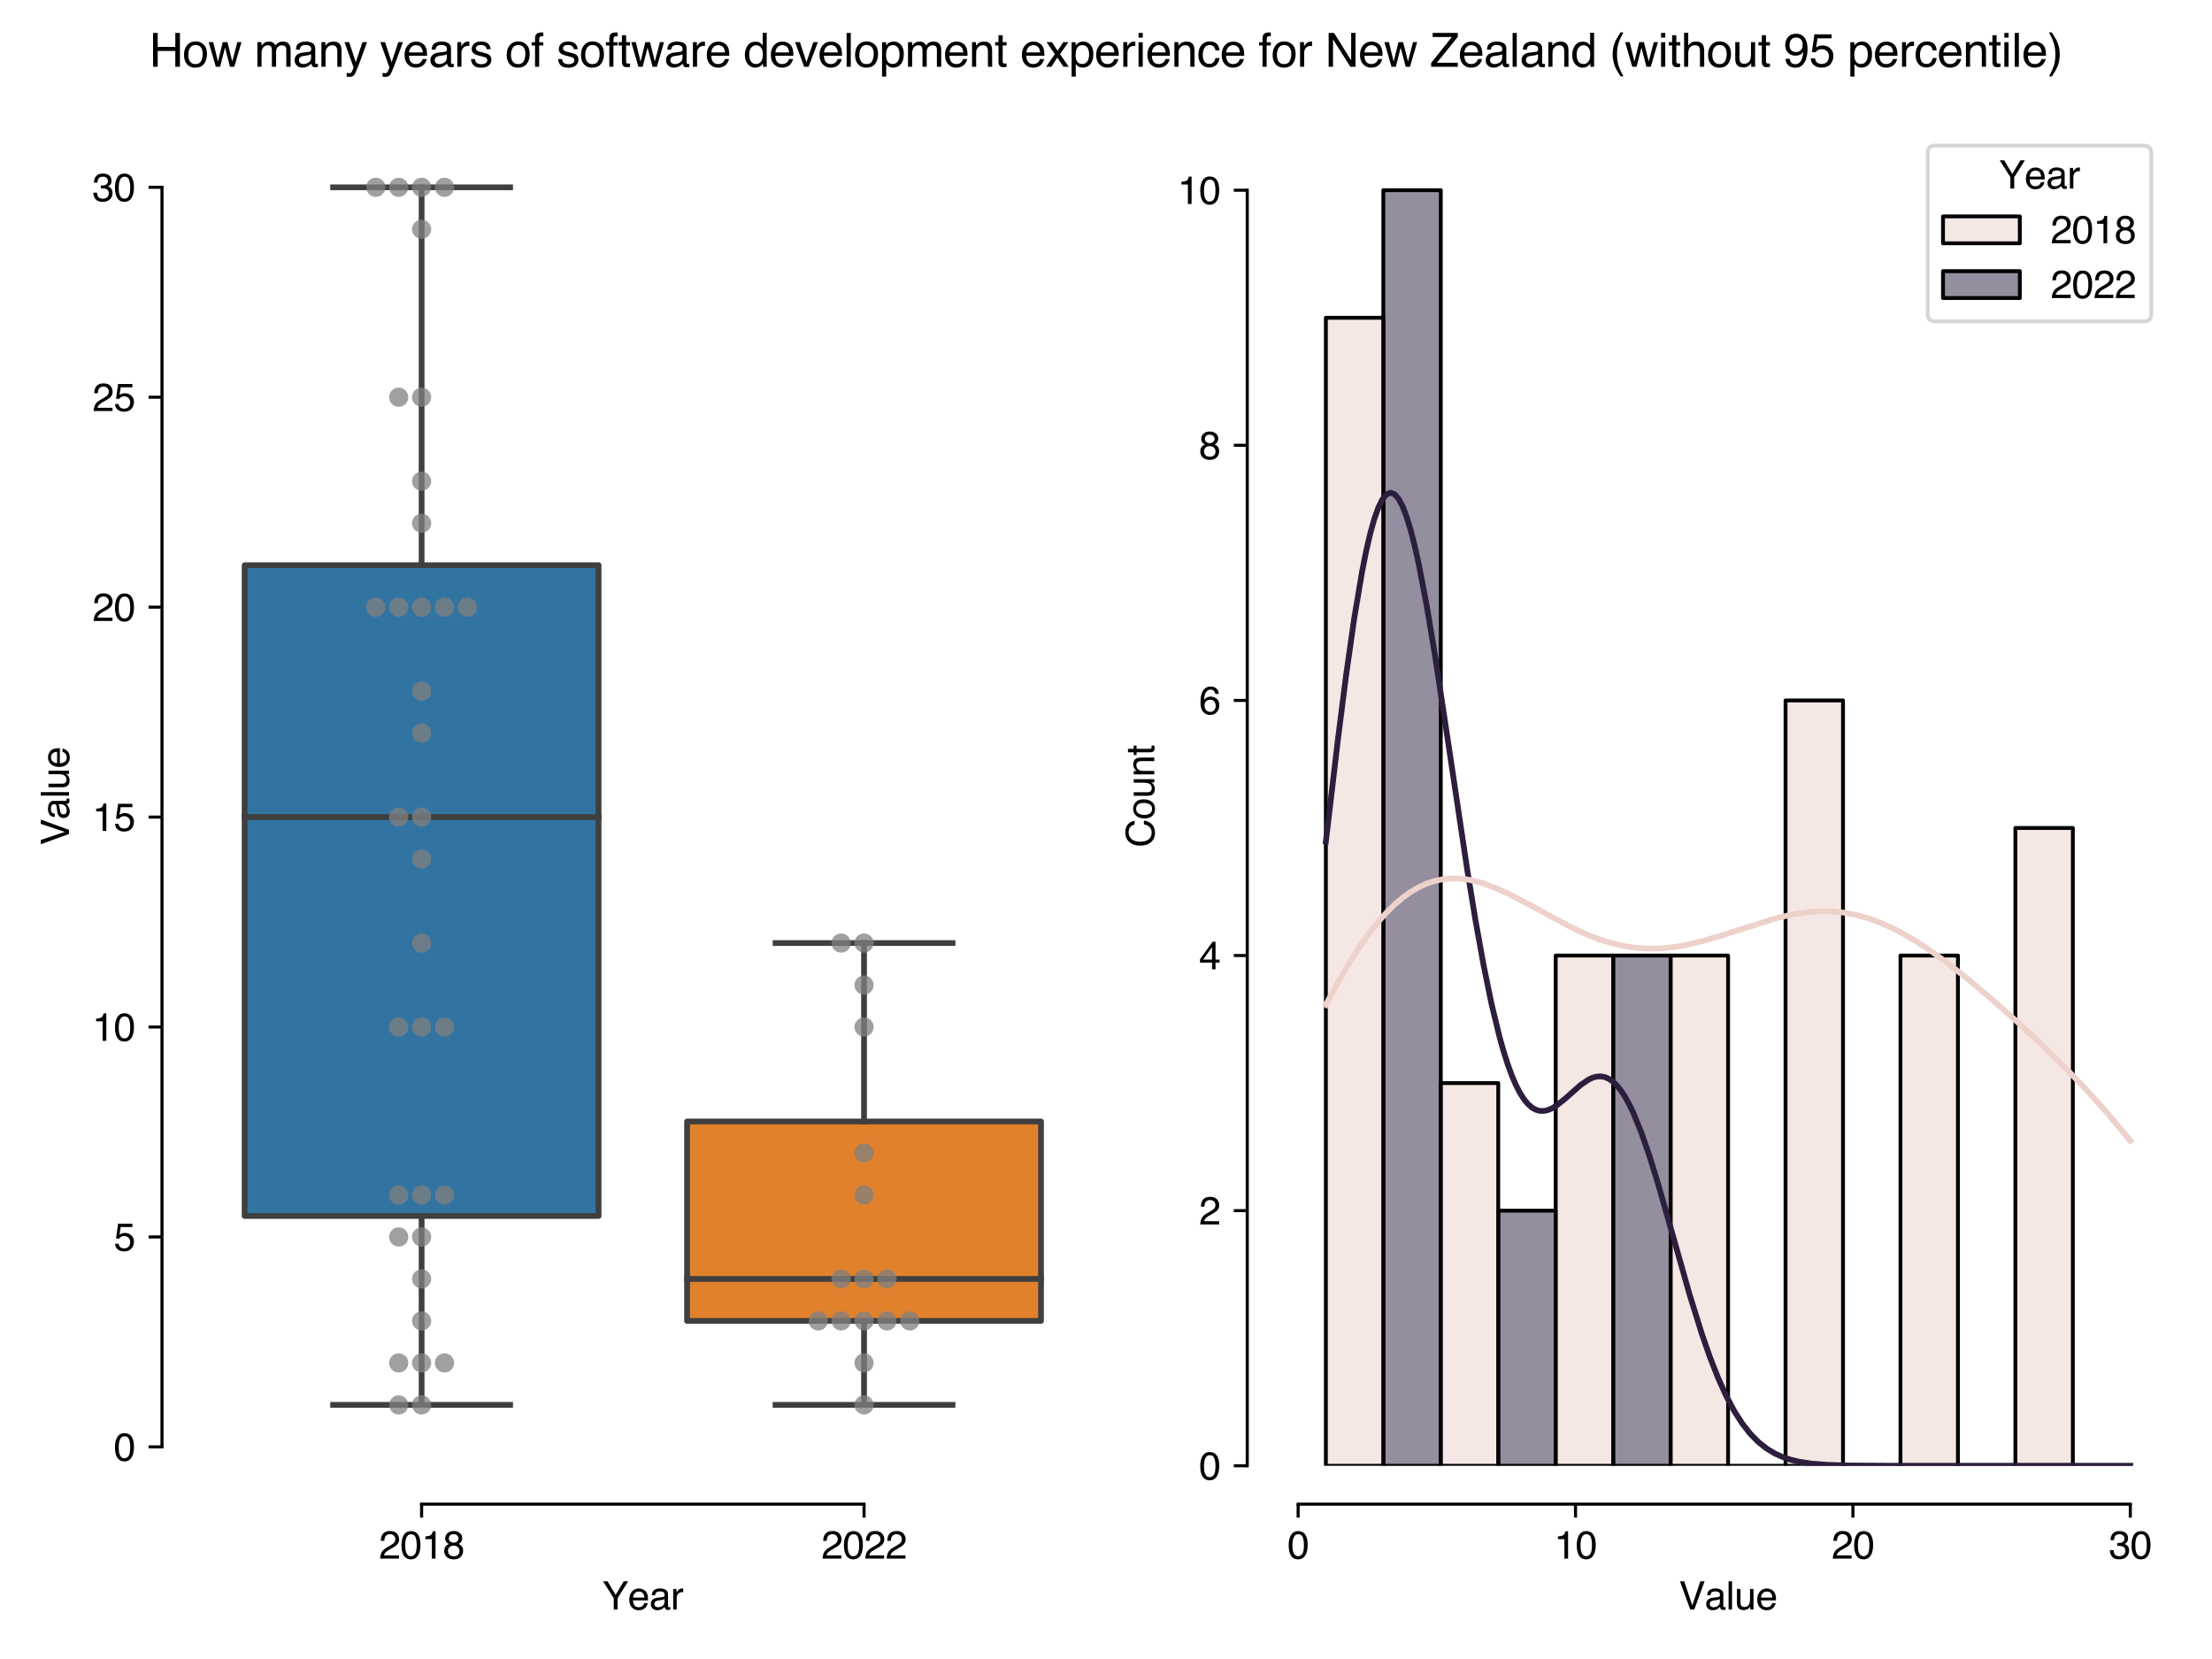 <?xml version="1.0" encoding="utf-8" standalone="no"?>
<!DOCTYPE svg PUBLIC "-//W3C//DTD SVG 1.1//EN"
  "http://www.w3.org/Graphics/SVG/1.1/DTD/svg11.dtd">
<svg xmlns:xlink="http://www.w3.org/1999/xlink" width="576pt" height="432pt" viewBox="0 0 576 432" xmlns="http://www.w3.org/2000/svg" version="1.1">
 <defs>
  <style type="text/css">*{stroke-linejoin: round; stroke-linecap: butt}</style>
 </defs>
 <g id="figure_1">
  <g id="patch_1">
   <path d="M 0 432 
L 576 432 
L 576 0 
L 0 0 
z
" style="fill: #ffffff"/>
  </g>
  <g id="axes_1">
   <g id="patch_2">
    <path d="M 52.18 381.684 
L 282.6 381.684 
L 282.6 32.921 
L 52.18 32.921 
z
" style="fill: #ffffff"/>
   </g>
   <g id="patch_3">
    <path d="M 63.701 316.633 
L 155.869 316.633 
L 155.869 147.171 
L 63.701 147.171 
L 63.701 316.633 
z
" clip-path="url(#p3ea44ed3f5)" style="fill: #3274a1; stroke: #3f3f3f; stroke-width: 1.5; stroke-linejoin: miter"/>
   </g>
   <g id="patch_4">
    <path d="M 178.911 343.965 
L 271.079 343.965 
L 271.079 292.034 
L 178.911 292.034 
L 178.911 343.965 
z
" clip-path="url(#p3ea44ed3f5)" style="fill: #e1812c; stroke: #3f3f3f; stroke-width: 1.5; stroke-linejoin: miter"/>
   </g>
   <g id="matplotlib.axis_1">
    <g id="xtick_1">
     <g id="line2d_1">
      <defs>
       <path id="m4c99cd72f3" d="M 0 0 
L 0 3.5 
" style="stroke: #000000; stroke-width: 0.8"/>
      </defs>
      <g>
       <use xlink:href="#m4c99cd72f3" x="109.785" y="391.684" style="stroke: #000000; stroke-width: 0.8"/>
      </g>
     </g>
     <g id="text_1">
      <!-- 2018 -->
      <g transform="translate(98.663 405.858)scale(0.1 -0.1)">
       <defs>
        <path id="Helvetica-32" d="M 200 0 
Q 231 578 439 1006 
Q 647 1434 1250 1784 
L 1850 2131 
Q 2253 2366 2416 2531 
Q 2672 2791 2672 3125 
Q 2672 3516 2437 3745 
Q 2203 3975 1813 3975 
Q 1234 3975 1013 3538 
Q 894 3303 881 2888 
L 309 2888 
Q 319 3472 525 3841 
Q 891 4491 1816 4491 
Q 2584 4491 2939 4075 
Q 3294 3659 3294 3150 
Q 3294 2613 2916 2231 
Q 2697 2009 2131 1694 
L 1703 1456 
Q 1397 1288 1222 1134 
Q 909 863 828 531 
L 3272 531 
L 3272 0 
L 200 0 
z
" transform="scale(0.016)"/>
        <path id="Helvetica-30" d="M 1731 4475 
Q 2600 4475 2988 3759 
Q 3288 3206 3288 2244 
Q 3288 1331 3016 734 
Q 2622 -122 1728 -122 
Q 922 -122 528 578 
Q 200 1163 200 2147 
Q 200 2909 397 3456 
Q 766 4475 1731 4475 
z
M 1725 391 
Q 2163 391 2422 778 
Q 2681 1166 2681 2222 
Q 2681 2984 2493 3476 
Q 2306 3969 1766 3969 
Q 1269 3969 1039 3501 
Q 809 3034 809 2125 
Q 809 1441 956 1025 
Q 1181 391 1725 391 
z
" transform="scale(0.016)"/>
        <path id="Helvetica-31" d="M 613 3169 
L 613 3600 
Q 1222 3659 1462 3798 
Q 1703 3938 1822 4456 
L 2266 4456 
L 2266 0 
L 1666 0 
L 1666 3169 
L 613 3169 
z
" transform="scale(0.016)"/>
        <path id="Helvetica-38" d="M 1741 2600 
Q 2113 2600 2322 2808 
Q 2531 3016 2531 3303 
Q 2531 3553 2331 3762 
Q 2131 3972 1722 3972 
Q 1316 3972 1134 3762 
Q 953 3553 953 3272 
Q 953 2956 1187 2778 
Q 1422 2600 1741 2600 
z
M 1775 384 
Q 2166 384 2423 595 
Q 2681 806 2681 1225 
Q 2681 1659 2415 1884 
Q 2150 2109 1734 2109 
Q 1331 2109 1076 1879 
Q 822 1650 822 1244 
Q 822 894 1055 639 
Q 1288 384 1775 384 
z
M 975 2384 
Q 741 2484 609 2619 
Q 363 2869 363 3269 
Q 363 3769 725 4128 
Q 1088 4488 1753 4488 
Q 2397 4488 2762 4148 
Q 3128 3809 3128 3356 
Q 3128 2938 2916 2678 
Q 2797 2531 2547 2391 
Q 2825 2263 2984 2097 
Q 3281 1784 3281 1284 
Q 3281 694 2884 283 
Q 2488 -128 1763 -128 
Q 1109 -128 657 226 
Q 206 581 206 1256 
Q 206 1653 400 1942 
Q 594 2231 975 2384 
z
" transform="scale(0.016)"/>
       </defs>
       <use xlink:href="#Helvetica-32"/>
       <use xlink:href="#Helvetica-30" x="55.615"/>
       <use xlink:href="#Helvetica-31" x="111.23"/>
       <use xlink:href="#Helvetica-38" x="166.846"/>
      </g>
     </g>
    </g>
    <g id="xtick_2">
     <g id="line2d_2">
      <g>
       <use xlink:href="#m4c99cd72f3" x="224.995" y="391.684" style="stroke: #000000; stroke-width: 0.8"/>
      </g>
     </g>
     <g id="text_2">
      <!-- 2022 -->
      <g transform="translate(213.873 405.858)scale(0.1 -0.1)">
       <use xlink:href="#Helvetica-32"/>
       <use xlink:href="#Helvetica-30" x="55.615"/>
       <use xlink:href="#Helvetica-32" x="111.23"/>
       <use xlink:href="#Helvetica-32" x="166.846"/>
      </g>
     </g>
    </g>
    <g id="text_3">
     <!-- Year -->
     <g transform="translate(156.829 419.116)scale(0.1 -0.1)">
      <defs>
       <path id="Helvetica-59" d="M 131 4591 
L 856 4591 
L 2175 2384 
L 3494 4591 
L 4222 4591 
L 2488 1850 
L 2488 0 
L 1866 0 
L 1866 1850 
L 131 4591 
z
M 2184 4591 
L 2184 4591 
z
" transform="scale(0.016)"/>
       <path id="Helvetica-65" d="M 1806 3422 
Q 2163 3422 2497 3255 
Q 2831 3088 3006 2822 
Q 3175 2569 3231 2231 
Q 3281 2000 3281 1494 
L 828 1494 
Q 844 984 1069 676 
Q 1294 369 1766 369 
Q 2206 369 2469 659 
Q 2619 828 2681 1050 
L 3234 1050 
Q 3213 866 3089 639 
Q 2966 413 2813 269 
Q 2556 19 2178 -69 
Q 1975 -119 1719 -119 
Q 1094 -119 659 336 
Q 225 791 225 1609 
Q 225 2416 662 2919 
Q 1100 3422 1806 3422 
z
M 2703 1941 
Q 2669 2306 2544 2525 
Q 2313 2931 1772 2931 
Q 1384 2931 1121 2651 
Q 859 2372 844 1941 
L 2703 1941 
z
M 1753 3428 
L 1753 3428 
z
" transform="scale(0.016)"/>
       <path id="Helvetica-61" d="M 844 891 
Q 844 647 1022 506 
Q 1200 366 1444 366 
Q 1741 366 2019 503 
Q 2488 731 2488 1250 
L 2488 1703 
Q 2384 1638 2221 1594 
Q 2059 1550 1903 1531 
L 1563 1488 
Q 1256 1447 1103 1359 
Q 844 1213 844 891 
z
M 2206 2028 
Q 2400 2053 2466 2191 
Q 2503 2266 2503 2406 
Q 2503 2694 2298 2823 
Q 2094 2953 1713 2953 
Q 1272 2953 1088 2716 
Q 984 2584 953 2325 
L 428 2325 
Q 444 2944 830 3186 
Q 1216 3428 1725 3428 
Q 2316 3428 2684 3203 
Q 3050 2978 3050 2503 
L 3050 575 
Q 3050 488 3086 434 
Q 3122 381 3238 381 
Q 3275 381 3322 386 
Q 3369 391 3422 400 
L 3422 -16 
Q 3291 -53 3222 -62 
Q 3153 -72 3034 -72 
Q 2744 -72 2613 134 
Q 2544 244 2516 444 
Q 2344 219 2022 53 
Q 1700 -113 1313 -113 
Q 847 -113 551 170 
Q 256 453 256 878 
Q 256 1344 547 1600 
Q 838 1856 1309 1916 
L 2206 2028 
z
M 1741 3428 
L 1741 3428 
z
" transform="scale(0.016)"/>
       <path id="Helvetica-72" d="M 428 3347 
L 963 3347 
L 963 2769 
Q 1028 2938 1284 3180 
Q 1541 3422 1875 3422 
Q 1891 3422 1928 3419 
Q 1966 3416 2056 3406 
L 2056 2813 
Q 2006 2822 1964 2825 
Q 1922 2828 1872 2828 
Q 1447 2828 1219 2554 
Q 991 2281 991 1925 
L 991 0 
L 428 0 
L 428 3347 
z
" transform="scale(0.016)"/>
      </defs>
      <use xlink:href="#Helvetica-59"/>
      <use xlink:href="#Helvetica-65" x="66.699"/>
      <use xlink:href="#Helvetica-61" x="122.314"/>
      <use xlink:href="#Helvetica-72" x="177.93"/>
     </g>
    </g>
   </g>
   <g id="matplotlib.axis_2">
    <g id="ytick_1">
     <g id="line2d_3">
      <defs>
       <path id="m8e343aef83" d="M 0 0 
L -3.5 0 
" style="stroke: #000000; stroke-width: 0.8"/>
      </defs>
      <g>
       <use xlink:href="#m8e343aef83" x="42.18" y="376.765" style="stroke: #000000; stroke-width: 0.8"/>
      </g>
     </g>
     <g id="text_4">
      <!-- 0 -->
      <g transform="translate(29.619 380.351)scale(0.1 -0.1)">
       <use xlink:href="#Helvetica-30"/>
      </g>
     </g>
    </g>
    <g id="ytick_2">
     <g id="line2d_4">
      <g>
       <use xlink:href="#m8e343aef83" x="42.18" y="322.099" style="stroke: #000000; stroke-width: 0.8"/>
      </g>
     </g>
     <g id="text_5">
      <!-- 5 -->
      <g transform="translate(29.619 325.686)scale(0.1 -0.1)">
       <defs>
        <path id="Helvetica-35" d="M 791 1141 
Q 847 659 1238 475 
Q 1438 381 1700 381 
Q 2200 381 2440 700 
Q 2681 1019 2681 1406 
Q 2681 1875 2395 2131 
Q 2109 2388 1709 2388 
Q 1419 2388 1211 2275 
Q 1003 2163 856 1963 
L 369 1991 
L 709 4400 
L 3034 4400 
L 3034 3856 
L 1131 3856 
L 941 2613 
Q 1097 2731 1238 2791 
Q 1488 2894 1816 2894 
Q 2431 2894 2859 2497 
Q 3288 2100 3288 1491 
Q 3288 856 2895 371 
Q 2503 -113 1644 -113 
Q 1097 -113 676 195 
Q 256 503 206 1141 
L 791 1141 
z
" transform="scale(0.016)"/>
       </defs>
       <use xlink:href="#Helvetica-35"/>
      </g>
     </g>
    </g>
    <g id="ytick_3">
     <g id="line2d_5">
      <g>
       <use xlink:href="#m8e343aef83" x="42.18" y="267.434" style="stroke: #000000; stroke-width: 0.8"/>
      </g>
     </g>
     <g id="text_6">
      <!-- 10 -->
      <g transform="translate(24.058 271.021)scale(0.1 -0.1)">
       <use xlink:href="#Helvetica-31"/>
       <use xlink:href="#Helvetica-30" x="55.615"/>
      </g>
     </g>
    </g>
    <g id="ytick_4">
     <g id="line2d_6">
      <g>
       <use xlink:href="#m8e343aef83" x="42.18" y="212.769" style="stroke: #000000; stroke-width: 0.8"/>
      </g>
     </g>
     <g id="text_7">
      <!-- 15 -->
      <g transform="translate(24.058 216.356)scale(0.1 -0.1)">
       <use xlink:href="#Helvetica-31"/>
       <use xlink:href="#Helvetica-35" x="55.615"/>
      </g>
     </g>
    </g>
    <g id="ytick_5">
     <g id="line2d_7">
      <g>
       <use xlink:href="#m8e343aef83" x="42.18" y="158.104" style="stroke: #000000; stroke-width: 0.8"/>
      </g>
     </g>
     <g id="text_8">
      <!-- 20 -->
      <g transform="translate(24.058 161.691)scale(0.1 -0.1)">
       <use xlink:href="#Helvetica-32"/>
       <use xlink:href="#Helvetica-30" x="55.615"/>
      </g>
     </g>
    </g>
    <g id="ytick_6">
     <g id="line2d_8">
      <g>
       <use xlink:href="#m8e343aef83" x="42.18" y="103.439" style="stroke: #000000; stroke-width: 0.8"/>
      </g>
     </g>
     <g id="text_9">
      <!-- 25 -->
      <g transform="translate(24.058 107.026)scale(0.1 -0.1)">
       <use xlink:href="#Helvetica-32"/>
       <use xlink:href="#Helvetica-35" x="55.615"/>
      </g>
     </g>
    </g>
    <g id="ytick_7">
     <g id="line2d_9">
      <g>
       <use xlink:href="#m8e343aef83" x="42.18" y="48.774" style="stroke: #000000; stroke-width: 0.8"/>
      </g>
     </g>
     <g id="text_10">
      <!-- 30 -->
      <g transform="translate(24.058 52.361)scale(0.1 -0.1)">
       <defs>
        <path id="Helvetica-33" d="M 1663 -122 
Q 869 -122 511 314 
Q 153 750 153 1375 
L 741 1375 
Q 778 941 903 744 
Q 1122 391 1694 391 
Q 2138 391 2406 628 
Q 2675 866 2675 1241 
Q 2675 1703 2392 1887 
Q 2109 2072 1606 2072 
Q 1550 2072 1492 2070 
Q 1434 2069 1375 2066 
L 1375 2563 
Q 1463 2553 1522 2550 
Q 1581 2547 1650 2547 
Q 1966 2547 2169 2647 
Q 2525 2822 2525 3272 
Q 2525 3606 2287 3787 
Q 2050 3969 1734 3969 
Q 1172 3969 956 3594 
Q 838 3388 822 3006 
L 266 3006 
Q 266 3506 466 3856 
Q 809 4481 1675 4481 
Q 2359 4481 2734 4176 
Q 3109 3872 3109 3294 
Q 3109 2881 2888 2625 
Q 2750 2466 2531 2375 
Q 2884 2278 3082 2001 
Q 3281 1725 3281 1325 
Q 3281 684 2859 281 
Q 2438 -122 1663 -122 
z
" transform="scale(0.016)"/>
       </defs>
       <use xlink:href="#Helvetica-33"/>
       <use xlink:href="#Helvetica-30" x="55.615"/>
      </g>
     </g>
    </g>
    <g id="text_11">
     <!-- Value -->
     <g transform="translate(17.973 220.09)rotate(-90)scale(0.1 -0.1)">
      <defs>
       <path id="Helvetica-56" d="M 850 4591 
L 2169 681 
L 3472 4591 
L 4169 4591 
L 2494 0 
L 1834 0 
L 163 4591 
L 850 4591 
z
" transform="scale(0.016)"/>
       <path id="Helvetica-6c" d="M 428 4591 
L 991 4591 
L 991 0 
L 428 0 
L 428 4591 
z
" transform="scale(0.016)"/>
       <path id="Helvetica-75" d="M 975 3347 
L 975 1125 
Q 975 869 1056 706 
Q 1206 406 1616 406 
Q 2203 406 2416 931 
Q 2531 1213 2531 1703 
L 2531 3347 
L 3094 3347 
L 3094 0 
L 2563 0 
L 2569 494 
Q 2459 303 2297 172 
Q 1975 -91 1516 -91 
Q 800 -91 541 388 
Q 400 644 400 1072 
L 400 3347 
L 975 3347 
z
M 1747 3428 
L 1747 3428 
z
" transform="scale(0.016)"/>
      </defs>
      <use xlink:href="#Helvetica-56"/>
      <use xlink:href="#Helvetica-61" x="66.699"/>
      <use xlink:href="#Helvetica-6c" x="122.314"/>
      <use xlink:href="#Helvetica-75" x="144.531"/>
      <use xlink:href="#Helvetica-65" x="200.146"/>
     </g>
    </g>
   </g>
   <g id="line2d_10">
    <path d="M 109.785 316.633 
L 109.785 365.832 
" clip-path="url(#p3ea44ed3f5)" style="fill: none; stroke: #3f3f3f; stroke-width: 1.5; stroke-linecap: square"/>
   </g>
   <g id="line2d_11">
    <path d="M 109.785 147.171 
L 109.785 48.774 
" clip-path="url(#p3ea44ed3f5)" style="fill: none; stroke: #3f3f3f; stroke-width: 1.5; stroke-linecap: square"/>
   </g>
   <g id="line2d_12">
    <path d="M 86.743 365.832 
L 132.827 365.832 
" clip-path="url(#p3ea44ed3f5)" style="fill: none; stroke: #3f3f3f; stroke-width: 1.5; stroke-linecap: square"/>
   </g>
   <g id="line2d_13">
    <path d="M 86.743 48.774 
L 132.827 48.774 
" clip-path="url(#p3ea44ed3f5)" style="fill: none; stroke: #3f3f3f; stroke-width: 1.5; stroke-linecap: square"/>
   </g>
   <g id="line2d_14"/>
   <g id="line2d_15">
    <path d="M 224.995 343.965 
L 224.995 365.832 
" clip-path="url(#p3ea44ed3f5)" style="fill: none; stroke: #3f3f3f; stroke-width: 1.5; stroke-linecap: square"/>
   </g>
   <g id="line2d_16">
    <path d="M 224.995 292.034 
L 224.995 245.568 
" clip-path="url(#p3ea44ed3f5)" style="fill: none; stroke: #3f3f3f; stroke-width: 1.5; stroke-linecap: square"/>
   </g>
   <g id="line2d_17">
    <path d="M 201.953 365.832 
L 248.037 365.832 
" clip-path="url(#p3ea44ed3f5)" style="fill: none; stroke: #3f3f3f; stroke-width: 1.5; stroke-linecap: square"/>
   </g>
   <g id="line2d_18">
    <path d="M 201.953 245.568 
L 248.037 245.568 
" clip-path="url(#p3ea44ed3f5)" style="fill: none; stroke: #3f3f3f; stroke-width: 1.5; stroke-linecap: square"/>
   </g>
   <g id="line2d_19"/>
   <g id="line2d_20">
    <path d="M 63.701 212.769 
L 155.869 212.769 
" clip-path="url(#p3ea44ed3f5)" style="fill: none; stroke: #3f3f3f; stroke-width: 1.5; stroke-linecap: square"/>
   </g>
   <g id="line2d_21">
    <path d="M 178.911 333.032 
L 271.079 333.032 
" clip-path="url(#p3ea44ed3f5)" style="fill: none; stroke: #3f3f3f; stroke-width: 1.5; stroke-linecap: square"/>
   </g>
   <g id="patch_5">
    <path d="M 42.18 376.765 
L 42.18 48.774 
" style="fill: none; stroke: #000000; stroke-width: 0.8; stroke-linejoin: miter; stroke-linecap: square"/>
   </g>
   <g id="patch_6">
    <path d="M 109.785 391.684 
L 224.995 391.684 
" style="fill: none; stroke: #000000; stroke-width: 0.8; stroke-linejoin: miter; stroke-linecap: square"/>
   </g>
   <g id="PathCollection_1">
    <defs>
     <path id="C0_0_77057b9605" d="M 0 2.5 
C 0.663 2.5 1.299 2.237 1.768 1.768 
C 2.237 1.299 2.5 0.663 2.5 -0 
C 2.5 -0.663 2.237 -1.299 1.768 -1.768 
C 1.299 -2.237 0.663 -2.5 0 -2.5 
C -0.663 -2.5 -1.299 -2.237 -1.768 -1.768 
C -2.237 -1.299 -2.5 -0.663 -2.5 0 
C -2.5 0.663 -2.237 1.299 -1.768 1.768 
C -1.299 2.237 -0.663 2.5 0 2.5 
z
"/>
    </defs>
    <g clip-path="url(#p3ea44ed3f5)">
     <use xlink:href="#C0_0_77057b9605" x="109.785" y="365.832" style="fill: #808080; fill-opacity: 0.75"/>
    </g>
    <g clip-path="url(#p3ea44ed3f5)">
     <use xlink:href="#C0_0_77057b9605" x="103.823" y="365.832" style="fill: #808080; fill-opacity: 0.75"/>
    </g>
    <g clip-path="url(#p3ea44ed3f5)">
     <use xlink:href="#C0_0_77057b9605" x="109.785" y="354.898" style="fill: #808080; fill-opacity: 0.75"/>
    </g>
    <g clip-path="url(#p3ea44ed3f5)">
     <use xlink:href="#C0_0_77057b9605" x="103.823" y="354.898" style="fill: #808080; fill-opacity: 0.75"/>
    </g>
    <g clip-path="url(#p3ea44ed3f5)">
     <use xlink:href="#C0_0_77057b9605" x="115.747" y="354.898" style="fill: #808080; fill-opacity: 0.75"/>
    </g>
    <g clip-path="url(#p3ea44ed3f5)">
     <use xlink:href="#C0_0_77057b9605" x="109.785" y="343.965" style="fill: #808080; fill-opacity: 0.75"/>
    </g>
    <g clip-path="url(#p3ea44ed3f5)">
     <use xlink:href="#C0_0_77057b9605" x="109.785" y="333.032" style="fill: #808080; fill-opacity: 0.75"/>
    </g>
    <g clip-path="url(#p3ea44ed3f5)">
     <use xlink:href="#C0_0_77057b9605" x="109.785" y="322.099" style="fill: #808080; fill-opacity: 0.75"/>
    </g>
    <g clip-path="url(#p3ea44ed3f5)">
     <use xlink:href="#C0_0_77057b9605" x="103.823" y="322.099" style="fill: #808080; fill-opacity: 0.75"/>
    </g>
    <g clip-path="url(#p3ea44ed3f5)">
     <use xlink:href="#C0_0_77057b9605" x="109.785" y="311.166" style="fill: #808080; fill-opacity: 0.75"/>
    </g>
    <g clip-path="url(#p3ea44ed3f5)">
     <use xlink:href="#C0_0_77057b9605" x="103.823" y="311.166" style="fill: #808080; fill-opacity: 0.75"/>
    </g>
    <g clip-path="url(#p3ea44ed3f5)">
     <use xlink:href="#C0_0_77057b9605" x="115.747" y="311.166" style="fill: #808080; fill-opacity: 0.75"/>
    </g>
    <g clip-path="url(#p3ea44ed3f5)">
     <use xlink:href="#C0_0_77057b9605" x="109.785" y="267.434" style="fill: #808080; fill-opacity: 0.75"/>
    </g>
    <g clip-path="url(#p3ea44ed3f5)">
     <use xlink:href="#C0_0_77057b9605" x="103.823" y="267.434" style="fill: #808080; fill-opacity: 0.75"/>
    </g>
    <g clip-path="url(#p3ea44ed3f5)">
     <use xlink:href="#C0_0_77057b9605" x="115.747" y="267.434" style="fill: #808080; fill-opacity: 0.75"/>
    </g>
    <g clip-path="url(#p3ea44ed3f5)">
     <use xlink:href="#C0_0_77057b9605" x="109.785" y="245.568" style="fill: #808080; fill-opacity: 0.75"/>
    </g>
    <g clip-path="url(#p3ea44ed3f5)">
     <use xlink:href="#C0_0_77057b9605" x="109.785" y="223.702" style="fill: #808080; fill-opacity: 0.75"/>
    </g>
    <g clip-path="url(#p3ea44ed3f5)">
     <use xlink:href="#C0_0_77057b9605" x="109.785" y="212.769" style="fill: #808080; fill-opacity: 0.75"/>
    </g>
    <g clip-path="url(#p3ea44ed3f5)">
     <use xlink:href="#C0_0_77057b9605" x="103.823" y="212.769" style="fill: #808080; fill-opacity: 0.75"/>
    </g>
    <g clip-path="url(#p3ea44ed3f5)">
     <use xlink:href="#C0_0_77057b9605" x="109.785" y="190.903" style="fill: #808080; fill-opacity: 0.75"/>
    </g>
    <g clip-path="url(#p3ea44ed3f5)">
     <use xlink:href="#C0_0_77057b9605" x="109.785" y="179.97" style="fill: #808080; fill-opacity: 0.75"/>
    </g>
    <g clip-path="url(#p3ea44ed3f5)">
     <use xlink:href="#C0_0_77057b9605" x="109.785" y="158.104" style="fill: #808080; fill-opacity: 0.75"/>
    </g>
    <g clip-path="url(#p3ea44ed3f5)">
     <use xlink:href="#C0_0_77057b9605" x="103.823" y="158.104" style="fill: #808080; fill-opacity: 0.75"/>
    </g>
    <g clip-path="url(#p3ea44ed3f5)">
     <use xlink:href="#C0_0_77057b9605" x="115.747" y="158.104" style="fill: #808080; fill-opacity: 0.75"/>
    </g>
    <g clip-path="url(#p3ea44ed3f5)">
     <use xlink:href="#C0_0_77057b9605" x="97.861" y="158.104" style="fill: #808080; fill-opacity: 0.75"/>
    </g>
    <g clip-path="url(#p3ea44ed3f5)">
     <use xlink:href="#C0_0_77057b9605" x="121.708" y="158.104" style="fill: #808080; fill-opacity: 0.75"/>
    </g>
    <g clip-path="url(#p3ea44ed3f5)">
     <use xlink:href="#C0_0_77057b9605" x="109.785" y="136.238" style="fill: #808080; fill-opacity: 0.75"/>
    </g>
    <g clip-path="url(#p3ea44ed3f5)">
     <use xlink:href="#C0_0_77057b9605" x="109.785" y="125.305" style="fill: #808080; fill-opacity: 0.75"/>
    </g>
    <g clip-path="url(#p3ea44ed3f5)">
     <use xlink:href="#C0_0_77057b9605" x="109.785" y="103.439" style="fill: #808080; fill-opacity: 0.75"/>
    </g>
    <g clip-path="url(#p3ea44ed3f5)">
     <use xlink:href="#C0_0_77057b9605" x="103.823" y="103.439" style="fill: #808080; fill-opacity: 0.75"/>
    </g>
    <g clip-path="url(#p3ea44ed3f5)">
     <use xlink:href="#C0_0_77057b9605" x="109.785" y="59.707" style="fill: #808080; fill-opacity: 0.75"/>
    </g>
    <g clip-path="url(#p3ea44ed3f5)">
     <use xlink:href="#C0_0_77057b9605" x="109.785" y="48.774" style="fill: #808080; fill-opacity: 0.75"/>
    </g>
    <g clip-path="url(#p3ea44ed3f5)">
     <use xlink:href="#C0_0_77057b9605" x="103.823" y="48.774" style="fill: #808080; fill-opacity: 0.75"/>
    </g>
    <g clip-path="url(#p3ea44ed3f5)">
     <use xlink:href="#C0_0_77057b9605" x="115.747" y="48.774" style="fill: #808080; fill-opacity: 0.75"/>
    </g>
    <g clip-path="url(#p3ea44ed3f5)">
     <use xlink:href="#C0_0_77057b9605" x="97.861" y="48.774" style="fill: #808080; fill-opacity: 0.75"/>
    </g>
   </g>
   <g id="PathCollection_2">
    <defs>
     <path id="C1_0_77057b9605" d="M 0 2.5 
C 0.663 2.5 1.299 2.237 1.768 1.768 
C 2.237 1.299 2.5 0.663 2.5 -0 
C 2.5 -0.663 2.237 -1.299 1.768 -1.768 
C 1.299 -2.237 0.663 -2.5 0 -2.5 
C -0.663 -2.5 -1.299 -2.237 -1.768 -1.768 
C -2.237 -1.299 -2.5 -0.663 -2.5 0 
C -2.5 0.663 -2.237 1.299 -1.768 1.768 
C -1.299 2.237 -0.663 2.5 0 2.5 
z
"/>
    </defs>
    <g clip-path="url(#p3ea44ed3f5)">
     <use xlink:href="#C1_0_77057b9605" x="224.995" y="365.832" style="fill: #808080; fill-opacity: 0.75"/>
    </g>
    <g clip-path="url(#p3ea44ed3f5)">
     <use xlink:href="#C1_0_77057b9605" x="224.995" y="354.898" style="fill: #808080; fill-opacity: 0.75"/>
    </g>
    <g clip-path="url(#p3ea44ed3f5)">
     <use xlink:href="#C1_0_77057b9605" x="224.995" y="343.965" style="fill: #808080; fill-opacity: 0.75"/>
    </g>
    <g clip-path="url(#p3ea44ed3f5)">
     <use xlink:href="#C1_0_77057b9605" x="219.033" y="343.965" style="fill: #808080; fill-opacity: 0.75"/>
    </g>
    <g clip-path="url(#p3ea44ed3f5)">
     <use xlink:href="#C1_0_77057b9605" x="230.957" y="343.965" style="fill: #808080; fill-opacity: 0.75"/>
    </g>
    <g clip-path="url(#p3ea44ed3f5)">
     <use xlink:href="#C1_0_77057b9605" x="213.071" y="343.965" style="fill: #808080; fill-opacity: 0.75"/>
    </g>
    <g clip-path="url(#p3ea44ed3f5)">
     <use xlink:href="#C1_0_77057b9605" x="236.919" y="343.965" style="fill: #808080; fill-opacity: 0.75"/>
    </g>
    <g clip-path="url(#p3ea44ed3f5)">
     <use xlink:href="#C1_0_77057b9605" x="224.995" y="333.032" style="fill: #808080; fill-opacity: 0.75"/>
    </g>
    <g clip-path="url(#p3ea44ed3f5)">
     <use xlink:href="#C1_0_77057b9605" x="219.033" y="333.032" style="fill: #808080; fill-opacity: 0.75"/>
    </g>
    <g clip-path="url(#p3ea44ed3f5)">
     <use xlink:href="#C1_0_77057b9605" x="230.957" y="333.032" style="fill: #808080; fill-opacity: 0.75"/>
    </g>
    <g clip-path="url(#p3ea44ed3f5)">
     <use xlink:href="#C1_0_77057b9605" x="224.995" y="311.166" style="fill: #808080; fill-opacity: 0.75"/>
    </g>
    <g clip-path="url(#p3ea44ed3f5)">
     <use xlink:href="#C1_0_77057b9605" x="224.995" y="300.233" style="fill: #808080; fill-opacity: 0.75"/>
    </g>
    <g clip-path="url(#p3ea44ed3f5)">
     <use xlink:href="#C1_0_77057b9605" x="224.995" y="267.434" style="fill: #808080; fill-opacity: 0.75"/>
    </g>
    <g clip-path="url(#p3ea44ed3f5)">
     <use xlink:href="#C1_0_77057b9605" x="224.995" y="256.501" style="fill: #808080; fill-opacity: 0.75"/>
    </g>
    <g clip-path="url(#p3ea44ed3f5)">
     <use xlink:href="#C1_0_77057b9605" x="224.995" y="245.568" style="fill: #808080; fill-opacity: 0.75"/>
    </g>
    <g clip-path="url(#p3ea44ed3f5)">
     <use xlink:href="#C1_0_77057b9605" x="219.033" y="245.568" style="fill: #808080; fill-opacity: 0.75"/>
    </g>
   </g>
  </g>
  <g id="axes_2">
   <g id="patch_7">
    <path d="M 334.78 381.684 
L 565.2 381.684 
L 565.2 32.921 
L 334.78 32.921 
z
" style="fill: #ffffff"/>
   </g>
   <g id="patch_8">
    <path d="M 360.216 381.684 
L 375.178 381.684 
L 375.178 49.529 
L 360.216 49.529 
z
" clip-path="url(#p29ca063b5b)" style="fill: #2d1e3e; fill-opacity: 0.5; stroke: #000000; stroke-linejoin: miter"/>
   </g>
   <g id="patch_9">
    <path d="M 390.14 381.684 
L 405.103 381.684 
L 405.103 315.253 
L 390.14 315.253 
z
" clip-path="url(#p29ca063b5b)" style="fill: #2d1e3e; fill-opacity: 0.5; stroke: #000000; stroke-linejoin: miter"/>
   </g>
   <g id="patch_10">
    <path d="M 420.065 381.684 
L 435.027 381.684 
L 435.027 248.822 
L 420.065 248.822 
z
" clip-path="url(#p29ca063b5b)" style="fill: #2d1e3e; fill-opacity: 0.5; stroke: #000000; stroke-linejoin: miter"/>
   </g>
   <g id="patch_11">
    <path d="M 449.99 381.684 
L 464.952 381.684 
L 464.952 381.684 
L 449.99 381.684 
z
" clip-path="url(#p29ca063b5b)" style="fill: #2d1e3e; fill-opacity: 0.5; stroke: #000000; stroke-linejoin: miter"/>
   </g>
   <g id="patch_12">
    <path d="M 479.915 381.684 
L 494.877 381.684 
L 494.877 381.684 
L 479.915 381.684 
z
" clip-path="url(#p29ca063b5b)" style="fill: #2d1e3e; fill-opacity: 0.5; stroke: #000000; stroke-linejoin: miter"/>
   </g>
   <g id="patch_13">
    <path d="M 509.839 381.684 
L 524.802 381.684 
L 524.802 381.684 
L 509.839 381.684 
z
" clip-path="url(#p29ca063b5b)" style="fill: #2d1e3e; fill-opacity: 0.5; stroke: #000000; stroke-linejoin: miter"/>
   </g>
   <g id="patch_14">
    <path d="M 539.764 381.684 
L 554.726 381.684 
L 554.726 381.684 
L 539.764 381.684 
z
" clip-path="url(#p29ca063b5b)" style="fill: #2d1e3e; fill-opacity: 0.5; stroke: #000000; stroke-linejoin: miter"/>
   </g>
   <g id="patch_15">
    <path d="M 345.253 381.684 
L 360.216 381.684 
L 360.216 82.745 
L 345.253 82.745 
z
" clip-path="url(#p29ca063b5b)" style="fill: #edd1cb; fill-opacity: 0.5; stroke: #000000; stroke-linejoin: miter"/>
   </g>
   <g id="patch_16">
    <path d="M 375.178 381.684 
L 390.14 381.684 
L 390.14 282.038 
L 375.178 282.038 
z
" clip-path="url(#p29ca063b5b)" style="fill: #edd1cb; fill-opacity: 0.5; stroke: #000000; stroke-linejoin: miter"/>
   </g>
   <g id="patch_17">
    <path d="M 405.103 381.684 
L 420.065 381.684 
L 420.065 248.822 
L 405.103 248.822 
z
" clip-path="url(#p29ca063b5b)" style="fill: #edd1cb; fill-opacity: 0.5; stroke: #000000; stroke-linejoin: miter"/>
   </g>
   <g id="patch_18">
    <path d="M 435.027 381.684 
L 449.99 381.684 
L 449.99 248.822 
L 435.027 248.822 
z
" clip-path="url(#p29ca063b5b)" style="fill: #edd1cb; fill-opacity: 0.5; stroke: #000000; stroke-linejoin: miter"/>
   </g>
   <g id="patch_19">
    <path d="M 464.952 381.684 
L 479.915 381.684 
L 479.915 182.391 
L 464.952 182.391 
z
" clip-path="url(#p29ca063b5b)" style="fill: #edd1cb; fill-opacity: 0.5; stroke: #000000; stroke-linejoin: miter"/>
   </g>
   <g id="patch_20">
    <path d="M 494.877 381.684 
L 509.839 381.684 
L 509.839 248.822 
L 494.877 248.822 
z
" clip-path="url(#p29ca063b5b)" style="fill: #edd1cb; fill-opacity: 0.5; stroke: #000000; stroke-linejoin: miter"/>
   </g>
   <g id="patch_21">
    <path d="M 524.802 381.684 
L 539.764 381.684 
L 539.764 215.607 
L 524.802 215.607 
z
" clip-path="url(#p29ca063b5b)" style="fill: #edd1cb; fill-opacity: 0.5; stroke: #000000; stroke-linejoin: miter"/>
   </g>
   <g id="matplotlib.axis_3">
    <g id="xtick_3">
     <g id="line2d_22">
      <g>
       <use xlink:href="#m4c99cd72f3" x="338.03" y="391.684" style="stroke: #000000; stroke-width: 0.8"/>
      </g>
     </g>
     <g id="text_12">
      <!-- 0 -->
      <g transform="translate(335.25 405.858)scale(0.1 -0.1)">
       <use xlink:href="#Helvetica-30"/>
      </g>
     </g>
    </g>
    <g id="xtick_4">
     <g id="line2d_23">
      <g>
       <use xlink:href="#m4c99cd72f3" x="410.262" y="391.684" style="stroke: #000000; stroke-width: 0.8"/>
      </g>
     </g>
     <g id="text_13">
      <!-- 10 -->
      <g transform="translate(404.701 405.858)scale(0.1 -0.1)">
       <use xlink:href="#Helvetica-31"/>
       <use xlink:href="#Helvetica-30" x="55.615"/>
      </g>
     </g>
    </g>
    <g id="xtick_5">
     <g id="line2d_24">
      <g>
       <use xlink:href="#m4c99cd72f3" x="482.494" y="391.684" style="stroke: #000000; stroke-width: 0.8"/>
      </g>
     </g>
     <g id="text_14">
      <!-- 20 -->
      <g transform="translate(476.933 405.858)scale(0.1 -0.1)">
       <use xlink:href="#Helvetica-32"/>
       <use xlink:href="#Helvetica-30" x="55.615"/>
      </g>
     </g>
    </g>
    <g id="xtick_6">
     <g id="line2d_25">
      <g>
       <use xlink:href="#m4c99cd72f3" x="554.726" y="391.684" style="stroke: #000000; stroke-width: 0.8"/>
      </g>
     </g>
     <g id="text_15">
      <!-- 30 -->
      <g transform="translate(549.165 405.858)scale(0.1 -0.1)">
       <use xlink:href="#Helvetica-33"/>
       <use xlink:href="#Helvetica-30" x="55.615"/>
      </g>
     </g>
    </g>
    <g id="text_16">
     <!-- Value -->
     <g transform="translate(437.202 419.116)scale(0.1 -0.1)">
      <use xlink:href="#Helvetica-56"/>
      <use xlink:href="#Helvetica-61" x="66.699"/>
      <use xlink:href="#Helvetica-6c" x="122.314"/>
      <use xlink:href="#Helvetica-75" x="144.531"/>
      <use xlink:href="#Helvetica-65" x="200.146"/>
     </g>
    </g>
   </g>
   <g id="matplotlib.axis_4">
    <g id="ytick_8">
     <g id="line2d_26">
      <g>
       <use xlink:href="#m8e343aef83" x="324.78" y="381.684" style="stroke: #000000; stroke-width: 0.8"/>
      </g>
     </g>
     <g id="text_17">
      <!-- 0 -->
      <g transform="translate(312.219 385.271)scale(0.1 -0.1)">
       <use xlink:href="#Helvetica-30"/>
      </g>
     </g>
    </g>
    <g id="ytick_9">
     <g id="line2d_27">
      <g>
       <use xlink:href="#m8e343aef83" x="324.78" y="315.253" style="stroke: #000000; stroke-width: 0.8"/>
      </g>
     </g>
     <g id="text_18">
      <!-- 2 -->
      <g transform="translate(312.219 318.84)scale(0.1 -0.1)">
       <use xlink:href="#Helvetica-32"/>
      </g>
     </g>
    </g>
    <g id="ytick_10">
     <g id="line2d_28">
      <g>
       <use xlink:href="#m8e343aef83" x="324.78" y="248.822" style="stroke: #000000; stroke-width: 0.8"/>
      </g>
     </g>
     <g id="text_19">
      <!-- 4 -->
      <g transform="translate(312.219 252.409)scale(0.1 -0.1)">
       <defs>
        <path id="Helvetica-34" d="M 2116 1584 
L 2116 3613 
L 681 1584 
L 2116 1584 
z
M 2125 0 
L 2125 1094 
L 163 1094 
L 163 1644 
L 2213 4488 
L 2688 4488 
L 2688 1584 
L 3347 1584 
L 3347 1094 
L 2688 1094 
L 2688 0 
L 2125 0 
z
" transform="scale(0.016)"/>
       </defs>
       <use xlink:href="#Helvetica-34"/>
      </g>
     </g>
    </g>
    <g id="ytick_11">
     <g id="line2d_29">
      <g>
       <use xlink:href="#m8e343aef83" x="324.78" y="182.391" style="stroke: #000000; stroke-width: 0.8"/>
      </g>
     </g>
     <g id="text_20">
      <!-- 6 -->
      <g transform="translate(312.219 185.978)scale(0.1 -0.1)">
       <defs>
        <path id="Helvetica-36" d="M 1872 4494 
Q 2622 4494 2917 4105 
Q 3213 3716 3213 3303 
L 2656 3303 
Q 2606 3569 2497 3719 
Q 2294 4000 1881 4000 
Q 1409 4000 1131 3564 
Q 853 3128 822 2316 
Q 1016 2600 1309 2741 
Q 1578 2866 1909 2866 
Q 2472 2866 2890 2506 
Q 3309 2147 3309 1434 
Q 3309 825 2912 354 
Q 2516 -116 1781 -116 
Q 1153 -116 697 361 
Q 241 838 241 1966 
Q 241 2800 444 3381 
Q 834 4494 1872 4494 
z
M 1831 384 
Q 2275 384 2495 682 
Q 2716 981 2716 1388 
Q 2716 1731 2519 2042 
Q 2322 2353 1803 2353 
Q 1441 2353 1167 2112 
Q 894 1872 894 1388 
Q 894 963 1142 673 
Q 1391 384 1831 384 
z
" transform="scale(0.016)"/>
       </defs>
       <use xlink:href="#Helvetica-36"/>
      </g>
     </g>
    </g>
    <g id="ytick_12">
     <g id="line2d_30">
      <g>
       <use xlink:href="#m8e343aef83" x="324.78" y="115.96" style="stroke: #000000; stroke-width: 0.8"/>
      </g>
     </g>
     <g id="text_21">
      <!-- 8 -->
      <g transform="translate(312.219 119.547)scale(0.1 -0.1)">
       <use xlink:href="#Helvetica-38"/>
      </g>
     </g>
    </g>
    <g id="ytick_13">
     <g id="line2d_31">
      <g>
       <use xlink:href="#m8e343aef83" x="324.78" y="49.529" style="stroke: #000000; stroke-width: 0.8"/>
      </g>
     </g>
     <g id="text_22">
      <!-- 10 -->
      <g transform="translate(306.658 53.116)scale(0.1 -0.1)">
       <use xlink:href="#Helvetica-31"/>
       <use xlink:href="#Helvetica-30" x="55.615"/>
      </g>
     </g>
    </g>
    <g id="text_23">
     <!-- Count -->
     <g transform="translate(300.573 220.644)rotate(-90)scale(0.1 -0.1)">
      <defs>
       <path id="Helvetica-43" d="M 2422 4716 
Q 3294 4716 3775 4256 
Q 4256 3797 4309 3213 
L 3703 3213 
Q 3600 3656 3292 3915 
Q 2984 4175 2428 4175 
Q 1750 4175 1333 3698 
Q 916 3222 916 2238 
Q 916 1431 1292 929 
Q 1669 428 2416 428 
Q 3103 428 3463 956 
Q 3653 1234 3747 1688 
L 4353 1688 
Q 4272 963 3816 472 
Q 3269 -119 2341 -119 
Q 1541 -119 997 366 
Q 281 1006 281 2344 
Q 281 3359 819 4009 
Q 1400 4716 2422 4716 
z
M 2297 4716 
L 2297 4716 
z
" transform="scale(0.016)"/>
       <path id="Helvetica-6f" d="M 1741 363 
Q 2300 363 2508 786 
Q 2716 1209 2716 1728 
Q 2716 2197 2566 2491 
Q 2328 2953 1747 2953 
Q 1231 2953 997 2559 
Q 763 2166 763 1609 
Q 763 1075 997 719 
Q 1231 363 1741 363 
z
M 1763 3444 
Q 2409 3444 2856 3012 
Q 3303 2581 3303 1744 
Q 3303 934 2909 406 
Q 2516 -122 1688 -122 
Q 997 -122 590 345 
Q 184 813 184 1600 
Q 184 2444 612 2944 
Q 1041 3444 1763 3444 
z
M 1744 3428 
L 1744 3428 
z
" transform="scale(0.016)"/>
       <path id="Helvetica-6e" d="M 413 3347 
L 947 3347 
L 947 2872 
Q 1184 3166 1450 3294 
Q 1716 3422 2041 3422 
Q 2753 3422 3003 2925 
Q 3141 2653 3141 2147 
L 3141 0 
L 2569 0 
L 2569 2109 
Q 2569 2416 2478 2603 
Q 2328 2916 1934 2916 
Q 1734 2916 1606 2875 
Q 1375 2806 1200 2600 
Q 1059 2434 1017 2257 
Q 975 2081 975 1753 
L 975 0 
L 413 0 
L 413 3347 
z
M 1734 3428 
L 1734 3428 
z
" transform="scale(0.016)"/>
       <path id="Helvetica-74" d="M 525 4281 
L 1094 4281 
L 1094 3347 
L 1628 3347 
L 1628 2888 
L 1094 2888 
L 1094 703 
Q 1094 528 1213 469 
Q 1278 434 1431 434 
Q 1472 434 1519 436 
Q 1566 438 1628 444 
L 1628 0 
Q 1531 -28 1426 -40 
Q 1322 -53 1200 -53 
Q 806 -53 665 148 
Q 525 350 525 672 
L 525 2888 
L 72 2888 
L 72 3347 
L 525 3347 
L 525 4281 
z
" transform="scale(0.016)"/>
      </defs>
      <use xlink:href="#Helvetica-43"/>
      <use xlink:href="#Helvetica-6f" x="72.217"/>
      <use xlink:href="#Helvetica-75" x="127.832"/>
      <use xlink:href="#Helvetica-6e" x="183.447"/>
      <use xlink:href="#Helvetica-74" x="239.062"/>
     </g>
    </g>
   </g>
   <g id="line2d_32">
    <path d="M 345.253 219.154 
L 348.411 192.406 
L 350.516 175.892 
L 352.622 161.11 
L 354.727 148.6 
L 355.78 143.345 
L 356.832 138.824 
L 357.885 135.075 
L 358.938 132.131 
L 359.99 130.013 
L 361.043 128.733 
L 362.095 128.295 
L 363.148 128.69 
L 364.201 129.902 
L 365.253 131.904 
L 366.306 134.662 
L 367.359 138.131 
L 368.411 142.262 
L 369.464 146.997 
L 371.569 158.032 
L 373.674 170.7 
L 376.832 191.532 
L 382.095 226.679 
L 384.201 239.559 
L 386.306 251.246 
L 388.411 261.503 
L 390.516 270.176 
L 391.569 273.89 
L 392.622 277.182 
L 393.674 280.055 
L 394.727 282.512 
L 395.779 284.562 
L 396.832 286.219 
L 397.885 287.498 
L 398.937 288.419 
L 399.99 289.005 
L 401.043 289.282 
L 402.095 289.28 
L 403.148 289.03 
L 404.201 288.567 
L 405.253 287.927 
L 407.358 286.268 
L 411.569 282.549 
L 413.674 281.116 
L 414.727 280.633 
L 415.779 280.346 
L 416.832 280.283 
L 417.885 280.466 
L 418.937 280.916 
L 419.99 281.645 
L 421.043 282.664 
L 422.095 283.978 
L 423.148 285.586 
L 424.2 287.484 
L 425.253 289.662 
L 427.358 294.804 
L 429.464 300.86 
L 431.569 307.631 
L 434.727 318.619 
L 439.99 337.175 
L 443.148 347.321 
L 445.253 353.368 
L 447.358 358.744 
L 449.464 363.414 
L 451.569 367.383 
L 453.674 370.682 
L 455.779 373.366 
L 457.885 375.504 
L 459.99 377.173 
L 462.095 378.449 
L 464.2 379.405 
L 466.306 380.107 
L 468.411 380.612 
L 471.569 381.103 
L 475.779 381.443 
L 481.042 381.612 
L 492.621 381.681 
L 554.726 381.684 
L 554.726 381.684 
" clip-path="url(#p29ca063b5b)" style="fill: none; stroke: #2d1e3e; stroke-width: 1.5; stroke-linecap: square"/>
   </g>
   <g id="line2d_33">
    <path d="M 345.253 261.655 
L 348.411 255.788 
L 351.569 250.398 
L 354.727 245.544 
L 356.832 242.63 
L 358.938 239.987 
L 361.043 237.623 
L 363.148 235.542 
L 365.253 233.748 
L 367.359 232.238 
L 369.464 231.01 
L 371.569 230.058 
L 373.674 229.371 
L 375.78 228.94 
L 377.885 228.749 
L 379.99 228.784 
L 382.095 229.026 
L 384.201 229.457 
L 386.306 230.057 
L 389.464 231.226 
L 392.622 232.652 
L 396.832 234.826 
L 409.464 241.641 
L 413.674 243.54 
L 416.832 244.731 
L 419.99 245.688 
L 423.148 246.393 
L 426.306 246.836 
L 429.464 247.015 
L 432.621 246.94 
L 435.779 246.626 
L 438.937 246.096 
L 443.148 245.108 
L 447.358 243.88 
L 463.148 238.927 
L 467.358 238.008 
L 470.516 237.546 
L 473.674 237.315 
L 476.832 237.338 
L 479.99 237.632 
L 483.148 238.207 
L 486.306 239.064 
L 489.463 240.197 
L 492.621 241.593 
L 495.779 243.234 
L 498.937 245.099 
L 503.148 247.887 
L 507.358 250.963 
L 512.621 255.123 
L 518.937 260.453 
L 525.253 266.061 
L 531.569 271.935 
L 537.884 278.137 
L 543.147 283.631 
L 548.411 289.487 
L 553.674 295.745 
L 554.726 297.046 
L 554.726 297.046 
" clip-path="url(#p29ca063b5b)" style="fill: none; stroke: #edd1cb; stroke-width: 1.5; stroke-linecap: square"/>
   </g>
   <g id="patch_22">
    <path d="M 324.78 381.684 
L 324.78 49.529 
" style="fill: none; stroke: #000000; stroke-width: 0.8; stroke-linejoin: miter; stroke-linecap: square"/>
   </g>
   <g id="patch_23">
    <path d="M 338.03 391.684 
L 554.726 391.684 
" style="fill: none; stroke: #000000; stroke-width: 0.8; stroke-linejoin: miter; stroke-linecap: square"/>
   </g>
   <g id="legend_1">
    <g id="patch_24">
     <path d="M 503.956 83.695 
L 558.2 83.695 
Q 560.2 83.695 560.2 81.695 
L 560.2 39.921 
Q 560.2 37.921 558.2 37.921 
L 503.956 37.921 
Q 501.956 37.921 501.956 39.921 
L 501.956 81.695 
Q 501.956 83.695 503.956 83.695 
z
" style="fill: #ffffff; opacity: 0.8; stroke: #cccccc; stroke-linejoin: miter"/>
    </g>
    <g id="text_24">
     <!-- Year -->
     <g transform="translate(520.517 49.095)scale(0.1 -0.1)">
      <use xlink:href="#Helvetica-59"/>
      <use xlink:href="#Helvetica-65" x="66.699"/>
      <use xlink:href="#Helvetica-61" x="122.314"/>
      <use xlink:href="#Helvetica-72" x="177.93"/>
     </g>
    </g>
    <g id="patch_25">
     <path d="M 505.956 63.352 
L 525.956 63.352 
L 525.956 56.352 
L 505.956 56.352 
z
" style="fill: #edd1cb; fill-opacity: 0.5; stroke: #000000; stroke-linejoin: miter"/>
    </g>
    <g id="text_25">
     <!-- 2018 -->
     <g transform="translate(533.956 63.352)scale(0.1 -0.1)">
      <use xlink:href="#Helvetica-32"/>
      <use xlink:href="#Helvetica-30" x="55.615"/>
      <use xlink:href="#Helvetica-31" x="111.23"/>
      <use xlink:href="#Helvetica-38" x="166.846"/>
     </g>
    </g>
    <g id="patch_26">
     <path d="M 505.956 77.61 
L 525.956 77.61 
L 525.956 70.61 
L 505.956 70.61 
z
" style="fill: #2d1e3e; fill-opacity: 0.5; stroke: #000000; stroke-linejoin: miter"/>
    </g>
    <g id="text_26">
     <!-- 2022 -->
     <g transform="translate(533.956 77.61)scale(0.1 -0.1)">
      <use xlink:href="#Helvetica-32"/>
      <use xlink:href="#Helvetica-30" x="55.615"/>
      <use xlink:href="#Helvetica-32" x="111.23"/>
      <use xlink:href="#Helvetica-32" x="166.846"/>
     </g>
    </g>
   </g>
  </g>
  <g id="text_27">
   <!-- How many years of software development experience for New Zealand (without 95 percentile) -->
   <g transform="translate(38.894 17.389)scale(0.12 -0.12)">
    <defs>
     <path id="Helvetica-48" d="M 503 4591 
L 1131 4591 
L 1131 2694 
L 3519 2694 
L 3519 4591 
L 4147 4591 
L 4147 0 
L 3519 0 
L 3519 2147 
L 1131 2147 
L 1131 0 
L 503 0 
L 503 4591 
z
" transform="scale(0.016)"/>
     <path id="Helvetica-77" d="M 672 3347 
L 1316 709 
L 1969 3347 
L 2600 3347 
L 3256 725 
L 3941 3347 
L 4503 3347 
L 3531 0 
L 2947 0 
L 2266 2591 
L 1606 0 
L 1022 0 
L 56 3347 
L 672 3347 
z
" transform="scale(0.016)"/>
     <path id="Helvetica-20" transform="scale(0.016)"/>
     <path id="Helvetica-6d" d="M 413 3347 
L 969 3347 
L 969 2872 
Q 1169 3119 1331 3231 
Q 1609 3422 1963 3422 
Q 2363 3422 2606 3225 
Q 2744 3113 2856 2894 
Q 3044 3163 3297 3292 
Q 3550 3422 3866 3422 
Q 4541 3422 4784 2934 
Q 4916 2672 4916 2228 
L 4916 0 
L 4331 0 
L 4331 2325 
Q 4331 2659 4164 2784 
Q 3997 2909 3756 2909 
Q 3425 2909 3186 2687 
Q 2947 2466 2947 1947 
L 2947 0 
L 2375 0 
L 2375 2184 
Q 2375 2525 2294 2681 
Q 2166 2916 1816 2916 
Q 1497 2916 1236 2669 
Q 975 2422 975 1775 
L 975 0 
L 413 0 
L 413 3347 
z
" transform="scale(0.016)"/>
     <path id="Helvetica-79" d="M 2503 3347 
L 3125 3347 
Q 3006 3025 2597 1878 
Q 2291 1016 2084 472 
Q 1597 -809 1397 -1090 
Q 1197 -1372 709 -1372 
Q 591 -1372 527 -1362 
Q 463 -1353 369 -1328 
L 369 -816 
Q 516 -856 581 -865 
Q 647 -875 697 -875 
Q 853 -875 926 -823 
Q 1000 -772 1050 -697 
Q 1066 -672 1162 -440 
Q 1259 -209 1303 -97 
L 66 3347 
L 703 3347 
L 1600 622 
L 2503 3347 
z
M 1597 3428 
L 1597 3428 
z
" transform="scale(0.016)"/>
     <path id="Helvetica-73" d="M 747 1050 
Q 772 769 888 619 
Q 1100 347 1625 347 
Q 1938 347 2175 483 
Q 2413 619 2413 903 
Q 2413 1119 2222 1231 
Q 2100 1300 1741 1391 
L 1294 1503 
Q 866 1609 663 1741 
Q 300 1969 300 2372 
Q 300 2847 642 3140 
Q 984 3434 1563 3434 
Q 2319 3434 2653 2991 
Q 2863 2709 2856 2384 
L 2325 2384 
Q 2309 2575 2191 2731 
Q 1997 2953 1519 2953 
Q 1200 2953 1036 2831 
Q 872 2709 872 2509 
Q 872 2291 1088 2159 
Q 1213 2081 1456 2022 
L 1828 1931 
Q 2434 1784 2641 1647 
Q 2969 1431 2969 969 
Q 2969 522 2630 197 
Q 2291 -128 1597 -128 
Q 850 -128 539 211 
Q 228 550 206 1050 
L 747 1050 
z
M 1578 3428 
L 1578 3428 
z
" transform="scale(0.016)"/>
     <path id="Helvetica-66" d="M 553 3856 
Q 566 4206 675 4369 
Q 872 4656 1434 4656 
Q 1488 4656 1544 4653 
Q 1600 4650 1672 4644 
L 1672 4131 
Q 1584 4138 1545 4139 
Q 1506 4141 1472 4141 
Q 1216 4141 1166 4008 
Q 1116 3875 1116 3331 
L 1672 3331 
L 1672 2888 
L 1109 2888 
L 1109 0 
L 553 0 
L 553 2888 
L 88 2888 
L 88 3331 
L 553 3331 
L 553 3856 
z
" transform="scale(0.016)"/>
     <path id="Helvetica-64" d="M 769 1634 
Q 769 1097 997 734 
Q 1225 372 1728 372 
Q 2119 372 2370 708 
Q 2622 1044 2622 1672 
Q 2622 2306 2362 2611 
Q 2103 2916 1722 2916 
Q 1297 2916 1033 2591 
Q 769 2266 769 1634 
z
M 1616 3406 
Q 2000 3406 2259 3244 
Q 2409 3150 2600 2916 
L 2600 4606 
L 3141 4606 
L 3141 0 
L 2634 0 
L 2634 466 
Q 2438 156 2169 18 
Q 1900 -119 1553 -119 
Q 994 -119 584 351 
Q 175 822 175 1603 
Q 175 2334 548 2870 
Q 922 3406 1616 3406 
z
" transform="scale(0.016)"/>
     <path id="Helvetica-76" d="M 688 3347 
L 1581 622 
L 2516 3347 
L 3131 3347 
L 1869 0 
L 1269 0 
L 34 3347 
L 688 3347 
z
" transform="scale(0.016)"/>
     <path id="Helvetica-70" d="M 1825 378 
Q 2219 378 2480 708 
Q 2741 1038 2741 1694 
Q 2741 2094 2625 2381 
Q 2406 2934 1825 2934 
Q 1241 2934 1025 2350 
Q 909 2038 909 1556 
Q 909 1169 1025 897 
Q 1244 378 1825 378 
z
M 369 3331 
L 916 3331 
L 916 2888 
Q 1084 3116 1284 3241 
Q 1569 3428 1953 3428 
Q 2522 3428 2919 2992 
Q 3316 2556 3316 1747 
Q 3316 653 2744 184 
Q 2381 -113 1900 -113 
Q 1522 -113 1266 53 
Q 1116 147 931 375 
L 931 -1334 
L 369 -1334 
L 369 3331 
z
" transform="scale(0.016)"/>
     <path id="Helvetica-78" d="M 94 3347 
L 822 3347 
L 1591 2169 
L 2369 3347 
L 3053 3331 
L 1925 1716 
L 3103 0 
L 2384 0 
L 1553 1256 
L 747 0 
L 34 0 
L 1213 1716 
L 94 3347 
z
" transform="scale(0.016)"/>
     <path id="Helvetica-69" d="M 413 3331 
L 984 3331 
L 984 0 
L 413 0 
L 413 3331 
z
M 413 4591 
L 984 4591 
L 984 3953 
L 413 3953 
L 413 4591 
z
" transform="scale(0.016)"/>
     <path id="Helvetica-63" d="M 1703 3444 
Q 2269 3444 2623 3169 
Q 2978 2894 3050 2222 
L 2503 2222 
Q 2453 2531 2275 2736 
Q 2097 2941 1703 2941 
Q 1166 2941 934 2416 
Q 784 2075 784 1575 
Q 784 1072 996 728 
Q 1209 384 1666 384 
Q 2016 384 2220 598 
Q 2425 813 2503 1184 
L 3050 1184 
Q 2956 519 2581 211 
Q 2206 -97 1622 -97 
Q 966 -97 575 383 
Q 184 863 184 1581 
Q 184 2463 612 2953 
Q 1041 3444 1703 3444 
z
M 1616 3428 
L 1616 3428 
z
" transform="scale(0.016)"/>
     <path id="Helvetica-4e" d="M 488 4591 
L 1222 4591 
L 3541 872 
L 3541 4591 
L 4131 4591 
L 4131 0 
L 3434 0 
L 1081 3716 
L 1081 0 
L 488 0 
L 488 4591 
z
M 2269 4591 
L 2269 4591 
z
" transform="scale(0.016)"/>
     <path id="Helvetica-5a" d="M 147 516 
L 2963 4044 
L 353 4044 
L 353 4591 
L 3763 4591 
L 3763 4056 
L 931 547 
L 3763 547 
L 3763 0 
L 147 0 
L 147 516 
z
M 2059 4591 
L 2059 4591 
z
" transform="scale(0.016)"/>
     <path id="Helvetica-28" d="M 1894 4666 
Q 1403 3713 1256 3263 
Q 1034 2578 1034 1681 
Q 1034 775 1288 25 
Q 1444 -438 1903 -1306 
L 1525 -1306 
Q 1069 -594 959 -397 
Q 850 -200 722 138 
Q 547 600 478 1125 
Q 444 1397 444 1644 
Q 444 2569 734 3291 
Q 919 3750 1503 4666 
L 1894 4666 
z
" transform="scale(0.016)"/>
     <path id="Helvetica-68" d="M 413 4606 
L 975 4606 
L 975 2894 
Q 1175 3147 1334 3250 
Q 1606 3428 2013 3428 
Q 2741 3428 3000 2919 
Q 3141 2641 3141 2147 
L 3141 0 
L 2563 0 
L 2563 2109 
Q 2563 2478 2469 2650 
Q 2316 2925 1894 2925 
Q 1544 2925 1259 2684 
Q 975 2444 975 1775 
L 975 0 
L 413 0 
L 413 4606 
z
" transform="scale(0.016)"/>
     <path id="Helvetica-39" d="M 850 1081 
Q 875 616 1209 438 
Q 1381 344 1597 344 
Q 2000 344 2284 680 
Q 2569 1016 2688 2044 
Q 2500 1747 2223 1626 
Q 1947 1506 1628 1506 
Q 981 1506 604 1909 
Q 228 2313 228 2947 
Q 228 3556 600 4018 
Q 972 4481 1697 4481 
Q 2675 4481 3047 3600 
Q 3253 3116 3253 2388 
Q 3253 1566 3006 931 
Q 2597 -125 1619 -125 
Q 963 -125 622 219 
Q 281 563 281 1081 
L 850 1081 
z
M 1703 2000 
Q 2038 2000 2314 2220 
Q 2591 2441 2591 2991 
Q 2591 3484 2342 3726 
Q 2094 3969 1709 3969 
Q 1297 3969 1055 3692 
Q 813 3416 813 2953 
Q 813 2516 1025 2258 
Q 1238 2000 1703 2000 
z
" transform="scale(0.016)"/>
     <path id="Helvetica-29" d="M 222 -1306 
Q 719 -338 863 106 
Q 1081 778 1081 1681 
Q 1081 2584 828 3334 
Q 672 3797 213 4666 
L 591 4666 
Q 1072 3897 1173 3717 
Q 1275 3538 1394 3222 
Q 1544 2831 1608 2450 
Q 1672 2069 1672 1716 
Q 1672 791 1378 66 
Q 1194 -400 613 -1306 
L 222 -1306 
z
" transform="scale(0.016)"/>
    </defs>
    <use xlink:href="#Helvetica-48"/>
    <use xlink:href="#Helvetica-6f" x="72.217"/>
    <use xlink:href="#Helvetica-77" x="127.832"/>
    <use xlink:href="#Helvetica-20" x="200.049"/>
    <use xlink:href="#Helvetica-6d" x="227.832"/>
    <use xlink:href="#Helvetica-61" x="311.133"/>
    <use xlink:href="#Helvetica-6e" x="366.748"/>
    <use xlink:href="#Helvetica-79" x="422.363"/>
    <use xlink:href="#Helvetica-20" x="472.363"/>
    <use xlink:href="#Helvetica-79" x="500.146"/>
    <use xlink:href="#Helvetica-65" x="550.146"/>
    <use xlink:href="#Helvetica-61" x="605.762"/>
    <use xlink:href="#Helvetica-72" x="661.377"/>
    <use xlink:href="#Helvetica-73" x="694.678"/>
    <use xlink:href="#Helvetica-20" x="744.678"/>
    <use xlink:href="#Helvetica-6f" x="772.461"/>
    <use xlink:href="#Helvetica-66" x="828.076"/>
    <use xlink:href="#Helvetica-20" x="855.859"/>
    <use xlink:href="#Helvetica-73" x="883.643"/>
    <use xlink:href="#Helvetica-6f" x="933.643"/>
    <use xlink:href="#Helvetica-66" x="989.258"/>
    <use xlink:href="#Helvetica-74" x="1017.041"/>
    <use xlink:href="#Helvetica-77" x="1044.824"/>
    <use xlink:href="#Helvetica-61" x="1117.041"/>
    <use xlink:href="#Helvetica-72" x="1172.656"/>
    <use xlink:href="#Helvetica-65" x="1205.957"/>
    <use xlink:href="#Helvetica-20" x="1261.572"/>
    <use xlink:href="#Helvetica-64" x="1289.355"/>
    <use xlink:href="#Helvetica-65" x="1344.971"/>
    <use xlink:href="#Helvetica-76" x="1400.586"/>
    <use xlink:href="#Helvetica-65" x="1450.586"/>
    <use xlink:href="#Helvetica-6c" x="1506.201"/>
    <use xlink:href="#Helvetica-6f" x="1528.418"/>
    <use xlink:href="#Helvetica-70" x="1584.033"/>
    <use xlink:href="#Helvetica-6d" x="1639.648"/>
    <use xlink:href="#Helvetica-65" x="1722.949"/>
    <use xlink:href="#Helvetica-6e" x="1778.564"/>
    <use xlink:href="#Helvetica-74" x="1834.18"/>
    <use xlink:href="#Helvetica-20" x="1861.963"/>
    <use xlink:href="#Helvetica-65" x="1889.746"/>
    <use xlink:href="#Helvetica-78" x="1945.361"/>
    <use xlink:href="#Helvetica-70" x="1995.361"/>
    <use xlink:href="#Helvetica-65" x="2050.977"/>
    <use xlink:href="#Helvetica-72" x="2106.592"/>
    <use xlink:href="#Helvetica-69" x="2139.893"/>
    <use xlink:href="#Helvetica-65" x="2162.109"/>
    <use xlink:href="#Helvetica-6e" x="2217.725"/>
    <use xlink:href="#Helvetica-63" x="2273.34"/>
    <use xlink:href="#Helvetica-65" x="2323.34"/>
    <use xlink:href="#Helvetica-20" x="2378.955"/>
    <use xlink:href="#Helvetica-66" x="2406.738"/>
    <use xlink:href="#Helvetica-6f" x="2434.521"/>
    <use xlink:href="#Helvetica-72" x="2490.137"/>
    <use xlink:href="#Helvetica-20" x="2523.438"/>
    <use xlink:href="#Helvetica-4e" x="2551.221"/>
    <use xlink:href="#Helvetica-65" x="2623.438"/>
    <use xlink:href="#Helvetica-77" x="2679.053"/>
    <use xlink:href="#Helvetica-20" x="2751.27"/>
    <use xlink:href="#Helvetica-5a" x="2779.053"/>
    <use xlink:href="#Helvetica-65" x="2840.137"/>
    <use xlink:href="#Helvetica-61" x="2895.752"/>
    <use xlink:href="#Helvetica-6c" x="2951.367"/>
    <use xlink:href="#Helvetica-61" x="2973.584"/>
    <use xlink:href="#Helvetica-6e" x="3029.199"/>
    <use xlink:href="#Helvetica-64" x="3084.814"/>
    <use xlink:href="#Helvetica-20" x="3140.43"/>
    <use xlink:href="#Helvetica-28" x="3168.213"/>
    <use xlink:href="#Helvetica-77" x="3201.514"/>
    <use xlink:href="#Helvetica-69" x="3273.73"/>
    <use xlink:href="#Helvetica-74" x="3295.947"/>
    <use xlink:href="#Helvetica-68" x="3323.73"/>
    <use xlink:href="#Helvetica-6f" x="3379.346"/>
    <use xlink:href="#Helvetica-75" x="3434.961"/>
    <use xlink:href="#Helvetica-74" x="3490.576"/>
    <use xlink:href="#Helvetica-20" x="3518.359"/>
    <use xlink:href="#Helvetica-39" x="3546.143"/>
    <use xlink:href="#Helvetica-35" x="3601.758"/>
    <use xlink:href="#Helvetica-20" x="3657.373"/>
    <use xlink:href="#Helvetica-70" x="3685.156"/>
    <use xlink:href="#Helvetica-65" x="3740.771"/>
    <use xlink:href="#Helvetica-72" x="3796.387"/>
    <use xlink:href="#Helvetica-63" x="3829.688"/>
    <use xlink:href="#Helvetica-65" x="3879.688"/>
    <use xlink:href="#Helvetica-6e" x="3935.303"/>
    <use xlink:href="#Helvetica-74" x="3990.918"/>
    <use xlink:href="#Helvetica-69" x="4018.701"/>
    <use xlink:href="#Helvetica-6c" x="4040.918"/>
    <use xlink:href="#Helvetica-65" x="4063.135"/>
    <use xlink:href="#Helvetica-29" x="4118.75"/>
   </g>
  </g>
 </g>
 <defs>
  <clipPath id="p3ea44ed3f5">
   <rect x="52.18" y="32.921" width="230.42" height="348.763"/>
  </clipPath>
  <clipPath id="p29ca063b5b">
   <rect x="334.78" y="32.921" width="230.42" height="348.763"/>
  </clipPath>
 </defs>
</svg>
